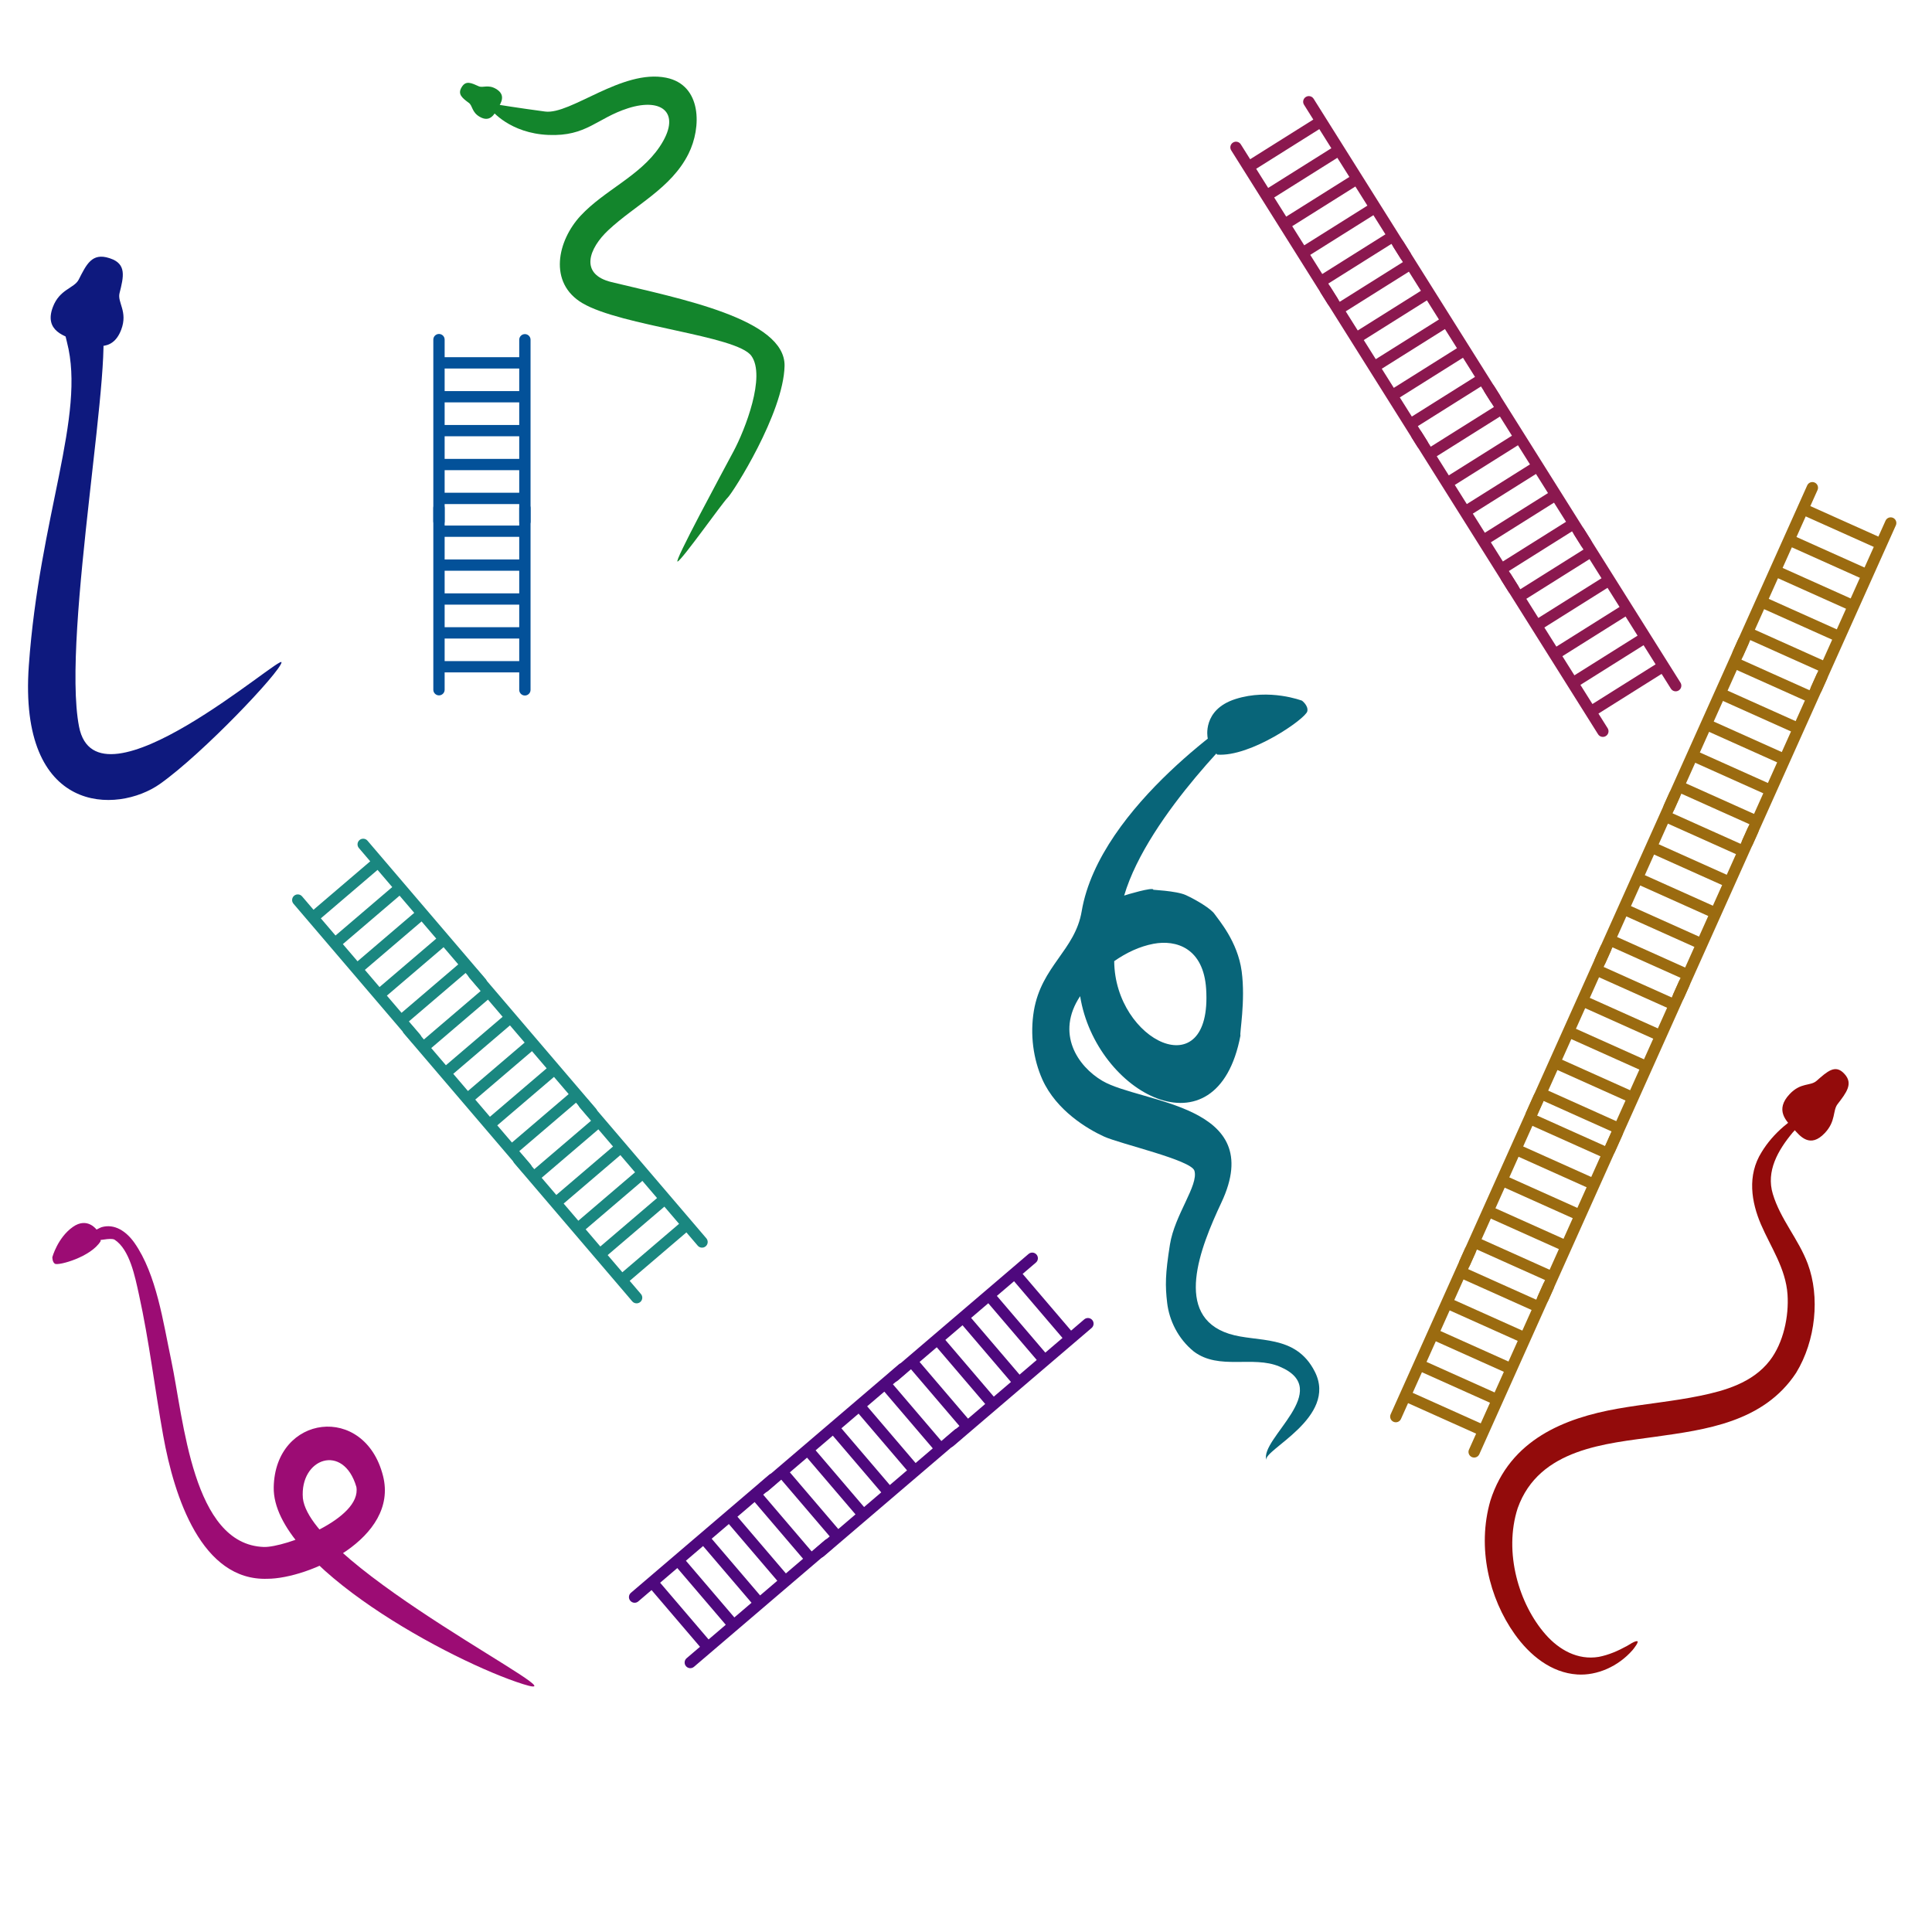 <svg width="100%" height="100%" viewBox="0 0 700 700" fill="none" xmlns="http://www.w3.org/2000/svg">
<g filter="url(#filter0_d)">
<path d="M322.371 495.991C323.106 496.853 324.399 496.956 325.259 496.222L330.069 492.113L347.622 512.662L342.773 516.804C341.914 517.538 341.814 518.831 342.549 519.692C343.285 520.554 344.578 520.657 345.437 519.923L395.512 477.149C396.371 476.415 396.471 475.121 395.736 474.26C395 473.399 393.707 473.296 392.848 474.03L388.076 478.106L370.523 457.557L375.333 453.448C376.192 452.714 376.293 451.421 375.557 450.559C374.821 449.698 373.528 449.595 372.669 450.329L322.595 493.103C321.735 493.837 321.635 495.13 322.371 495.991V495.991ZM348.74 476.164L366.293 496.713L360.07 502.029L342.516 481.48L348.74 476.164ZM369.405 494.055L351.852 473.506L358.076 468.189L375.629 488.738L369.405 494.055ZM333.181 489.455L339.405 484.138L356.958 504.687L350.734 510.004L333.181 489.455ZM384.964 480.764L378.741 486.08L361.187 465.531L367.411 460.215L384.964 480.764Z" fill="#4E087D"/>
<path d="M275.371 535.991C276.106 536.853 277.399 536.956 278.259 536.222L283.069 532.113L300.622 552.662L295.773 556.804C294.914 557.538 294.814 558.831 295.549 559.692C296.285 560.554 297.578 560.657 298.437 559.923L348.512 517.149C349.371 516.415 349.471 515.121 348.736 514.26C348 513.399 346.707 513.296 345.848 514.03L341.076 518.106L323.523 497.557L328.333 493.448C329.192 492.714 329.293 491.421 328.557 490.559C327.821 489.698 326.528 489.595 325.669 490.329L275.595 533.103C274.735 533.837 274.635 535.13 275.371 535.991V535.991ZM301.74 516.164L319.293 536.713L313.07 542.029L295.516 521.48L301.74 516.164ZM322.405 534.055L304.852 513.506L311.076 508.189L328.629 528.738L322.405 534.055ZM286.181 529.455L292.405 524.138L309.958 544.687L303.734 550.004L286.181 529.455ZM337.964 520.764L331.741 526.08L314.187 505.531L320.411 500.215L337.964 520.764Z" fill="#4E087D"/>
<path d="M228.371 575.991C229.106 576.853 230.399 576.956 231.259 576.222L236.069 572.113L253.622 592.662L248.773 596.804C247.914 597.538 247.814 598.831 248.549 599.692C249.285 600.554 250.578 600.657 251.437 599.923L301.512 557.149C302.371 556.415 302.471 555.121 301.736 554.26C301 553.399 299.707 553.296 298.848 554.03L294.076 558.106L276.523 537.557L281.333 533.448C282.192 532.714 282.293 531.421 281.557 530.559C280.821 529.698 279.528 529.595 278.669 530.329L228.595 573.103C227.735 573.837 227.635 575.13 228.371 575.991V575.991ZM254.74 556.164L272.293 576.713L266.07 582.029L248.516 561.48L254.74 556.164ZM275.405 574.055L257.852 553.506L264.076 548.189L281.629 568.738L275.405 574.055ZM239.181 569.455L245.405 564.138L262.958 584.687L256.734 590.004L239.181 569.455ZM290.964 560.764L284.741 566.08L267.187 545.531L273.411 540.215L290.964 560.764Z" fill="#4E087D"/>
<path d="M190.178 178.051C189.046 178.051 188.127 178.967 188.127 180.097V186.424H161.102V180.046C161.102 178.916 160.183 178 159.051 178C157.918 178 157 178.916 157 180.046V245.903C157 247.033 157.918 247.949 159.051 247.949C160.183 247.949 161.102 247.033 161.102 245.903V239.627H188.127V245.954C188.127 247.084 189.046 248 190.178 248C191.311 248 192.229 247.084 192.229 245.954V180.097C192.229 178.967 191.311 178.051 190.178 178.051V178.051ZM188.127 210.979H161.102V202.794H188.127V210.979ZM161.102 215.072H188.127V223.257H161.102V215.072ZM188.127 190.516V198.701H161.102V190.516H188.127ZM161.102 235.535V227.35H188.127V235.535H161.102Z" fill="#035199"/>
<path d="M190.178 117.051C189.046 117.051 188.127 117.967 188.127 119.097V125.424H161.102V119.046C161.102 117.916 160.183 117 159.051 117C157.918 117 157 117.916 157 119.046V184.903C157 186.033 157.918 186.949 159.051 186.949C160.183 186.949 161.102 186.033 161.102 184.903V178.627H188.127V184.954C188.127 186.084 189.046 187 190.178 187C191.311 187 192.229 186.084 192.229 184.954V119.097C192.229 117.967 191.311 117.051 190.178 117.051V117.051ZM188.127 149.979H161.102V141.794H188.127V149.979ZM161.102 154.072H188.127V162.257H161.102V154.072ZM188.127 129.516V137.701H161.102V129.516H188.127ZM161.102 174.535V166.35H188.127V174.535H161.102Z" fill="#035199"/>
<path d="M571.009 186.935C570.05 187.537 569.76 188.802 570.361 189.759L573.727 195.115L550.843 209.493L547.45 204.093C546.849 203.136 545.584 202.849 544.625 203.451C543.666 204.054 543.376 205.318 543.977 206.275L579.013 262.039C579.614 262.996 580.879 263.283 581.838 262.68C582.797 262.078 583.087 260.814 582.486 259.857L579.148 254.543L602.031 240.165L605.397 245.522C605.998 246.479 607.263 246.766 608.222 246.164C609.181 245.561 609.471 244.297 608.87 243.34L573.834 187.576C573.233 186.62 571.968 186.332 571.009 186.935V186.935ZM586.79 215.908L563.907 230.285L559.552 223.355L582.436 208.977L586.79 215.908ZM566.084 233.751L588.968 219.373L593.322 226.304L570.439 240.682L566.084 233.751ZM575.904 198.581L580.259 205.511L557.375 219.889L553.02 212.958L575.904 198.581ZM576.97 251.078L572.616 244.147L595.5 229.769L599.854 236.7L576.97 251.078Z" fill="#8B184F"/>
<path d="M538.557 135.284C537.598 135.886 537.308 137.15 537.909 138.107L541.275 143.464L518.391 157.842L514.998 152.442C514.397 151.485 513.132 151.198 512.173 151.8C511.214 152.403 510.924 153.667 511.525 154.624L546.561 210.387C547.162 211.344 548.427 211.632 549.386 211.029C550.345 210.426 550.635 209.162 550.034 208.205L546.695 202.892L569.579 188.514L572.945 193.871C573.546 194.828 574.811 195.115 575.77 194.512C576.729 193.91 577.019 192.645 576.418 191.689L541.382 135.925C540.781 134.968 539.516 134.681 538.557 135.284V135.284ZM554.338 164.256L531.454 178.634L527.1 171.703L549.984 157.325L554.338 164.256ZM533.632 182.099L556.516 167.722L560.87 174.652L537.986 189.03L533.632 182.099ZM543.452 146.929L547.807 153.86L524.923 168.238L520.568 161.307L543.452 146.929ZM544.518 199.426L540.164 192.496L563.047 178.118L567.402 185.049L544.518 199.426Z" fill="#8B184F"/>
<path d="M505.573 82.785C504.614 83.388 504.323 84.652 504.925 85.609L508.29 90.966L485.406 105.344L482.014 99.944C481.413 98.987 480.148 98.7 479.189 99.302C478.23 99.905 477.94 101.169 478.541 102.126L513.577 157.889C514.178 158.846 515.443 159.133 516.402 158.531C517.361 157.928 517.651 156.664 517.05 155.707L513.711 150.394L536.595 136.016L539.96 141.373C540.562 142.329 541.827 142.617 542.786 142.014C543.745 141.412 544.035 140.147 543.433 139.191L508.398 83.427C507.796 82.47 506.532 82.183 505.573 82.785V82.785ZM521.354 111.758L498.47 126.136L494.116 119.205L516.999 104.827L521.354 111.758ZM500.647 129.601L523.531 115.224L527.886 122.154L505.002 136.532L500.647 129.601ZM510.468 94.431L514.822 101.362L491.938 115.74L487.584 108.809L510.468 94.431ZM511.534 146.928L507.179 139.998L530.063 125.62L534.418 132.551L511.534 146.928Z" fill="#8B184F"/>
<path d="M473.12 31.134C472.161 31.737 471.871 33.001 472.473 33.958L475.838 39.315L452.954 53.692L449.562 48.292C448.96 47.336 447.695 47.048 446.736 47.651C445.777 48.253 445.487 49.518 446.089 50.474L481.124 106.238C481.726 107.195 482.991 107.482 483.95 106.88C484.909 106.277 485.199 105.013 484.597 104.056L481.259 98.742L504.143 84.365L507.508 89.721C508.11 90.678 509.374 90.965 510.333 90.363C511.292 89.76 511.583 88.496 510.981 87.539L475.946 31.776C475.344 30.819 474.079 30.532 473.12 31.134V31.134ZM488.902 60.107L466.018 74.485L461.663 67.554L484.547 53.176L488.902 60.107ZM468.195 77.95L491.079 63.572L495.434 70.503L472.55 84.881L468.195 77.95ZM478.015 42.78L482.37 49.711L459.486 64.089L455.132 57.158L478.015 42.78ZM479.082 95.277L474.727 88.346L497.611 73.968L501.965 80.899L479.082 95.277Z" fill="#8B184F"/>
<path d="M561.895 460.096C560.861 459.633 559.649 460.093 559.186 461.124L556.598 466.897L531.938 455.838L534.547 450.019C535.01 448.988 534.547 447.777 533.513 447.313C532.48 446.85 531.267 447.31 530.805 448.341L503.858 508.432C503.395 509.463 503.858 510.675 504.892 511.138C505.925 511.602 507.138 511.142 507.6 510.11L510.168 504.384L534.828 515.443L532.239 521.215C531.777 522.246 532.24 523.458 533.273 523.921C534.307 524.385 535.519 523.925 535.982 522.893L562.929 462.802C563.391 461.771 562.928 460.56 561.895 460.096V460.096ZM546.55 489.303L521.89 478.244L525.239 470.776L549.899 481.834L546.55 489.303ZM520.216 481.979L544.875 493.037L541.526 500.506L516.866 489.447L520.216 481.979ZM554.923 470.631L551.574 478.1L526.914 467.041L530.263 459.573L554.923 470.631ZM511.843 500.65L515.192 493.182L539.852 504.24L536.502 511.708L511.843 500.65Z" fill="#9B6B10"/>
<path d="M586.855 404.436C585.821 403.973 584.609 404.433 584.146 405.464L581.558 411.237L556.898 400.179L559.507 394.36C559.97 393.328 559.507 392.117 558.473 391.653C557.44 391.19 556.227 391.65 555.765 392.681L528.818 452.772C528.355 453.804 528.818 455.015 529.852 455.479C530.885 455.942 532.098 455.482 532.56 454.451L535.128 448.725L559.788 459.783L557.199 465.555C556.737 466.587 557.2 467.798 558.233 468.262C559.267 468.725 560.479 468.265 560.942 467.234L587.889 407.143C588.351 406.112 587.888 404.9 586.855 404.436V404.436ZM571.51 433.643L546.85 422.584L550.199 415.116L574.859 426.174L571.51 433.643ZM545.176 426.319L569.835 437.377L566.486 444.846L541.826 433.788L545.176 426.319ZM579.883 414.971L576.534 422.44L551.874 411.382L555.223 403.913L579.883 414.971ZM536.803 444.99L540.152 437.522L564.812 448.58L561.462 456.049L536.803 444.99Z" fill="#9B6B10"/>
<path d="M610.996 350.602C609.962 350.138 608.75 350.598 608.287 351.63L605.699 357.402L581.039 346.344L583.648 340.525C584.111 339.494 583.648 338.282 582.614 337.818C581.581 337.355 580.368 337.815 579.906 338.846L552.959 398.938C552.497 399.969 552.96 401.18 553.993 401.644C555.026 402.107 556.239 401.647 556.701 400.616L559.269 394.89L583.929 405.948L581.34 411.721C580.878 412.752 581.341 413.963 582.374 414.427C583.408 414.89 584.621 414.43 585.083 413.399L612.03 353.308C612.492 352.277 612.029 351.065 610.996 350.602V350.602ZM595.651 379.808L570.991 368.75L574.341 361.281L599 372.339L595.651 379.808ZM569.317 372.484L593.977 383.542L590.627 391.011L565.968 379.953L569.317 372.484ZM604.024 361.136L600.675 368.605L576.015 357.547L579.364 350.078L604.024 361.136ZM560.944 391.156L564.293 383.687L588.953 394.745L585.604 402.214L560.944 391.156Z" fill="#9B6B10"/>
<path d="M635.956 294.942C634.922 294.478 633.71 294.939 633.247 295.97L630.659 301.742L605.999 290.684L608.608 284.865C609.071 283.834 608.608 282.622 607.574 282.159C606.541 281.695 605.328 282.156 604.866 283.187L577.919 343.278C577.457 344.309 577.919 345.521 578.953 345.984C579.986 346.447 581.199 345.987 581.661 344.956L584.229 339.23L608.889 350.288L606.3 356.061C605.838 357.092 606.301 358.304 607.334 358.767C608.368 359.23 609.58 358.77 610.043 357.739L636.99 297.648C637.452 296.617 636.989 295.405 635.956 294.942V294.942ZM620.611 324.148L595.951 313.09L599.301 305.621L623.96 316.679L620.611 324.148ZM594.277 316.824L618.936 327.883L615.587 335.351L590.928 324.293L594.277 316.824ZM628.984 305.477L625.635 312.945L600.975 301.887L604.324 294.418L628.984 305.477ZM585.904 335.496L589.253 328.027L613.913 339.085L610.564 346.554L585.904 335.496Z" fill="#9B6B10"/>
<path d="M660.915 239.282C659.882 238.819 658.669 239.279 658.207 240.31L655.618 246.082L630.958 235.024L633.568 229.205C634.03 228.174 633.567 226.962 632.534 226.499C631.5 226.035 630.288 226.496 629.825 227.527L602.878 287.618C602.416 288.649 602.879 289.861 603.912 290.324C604.946 290.788 606.158 290.327 606.621 289.296L609.189 283.57L633.848 294.629L631.26 300.401C630.797 301.432 631.26 302.644 632.294 303.107C633.327 303.571 634.54 303.11 635.002 302.079L661.949 241.988C662.412 240.957 661.949 239.745 660.915 239.282V239.282ZM645.571 268.488L620.911 257.43L624.26 249.961L648.92 261.02L645.571 268.488ZM619.236 261.164L643.896 272.223L640.547 279.691L615.887 268.633L619.236 261.164ZM653.944 249.817L650.594 257.285L625.935 246.227L629.284 238.759L653.944 249.817ZM610.863 279.836L614.212 272.367L638.872 283.426L635.523 290.894L610.863 279.836Z" fill="#9B6B10"/>
<path d="M685.875 183.622C684.842 183.159 683.629 183.619 683.167 184.65L680.578 190.423L655.918 179.364L658.528 173.545C658.99 172.514 658.527 171.303 657.494 170.839C656.46 170.376 655.248 170.836 654.785 171.867L627.838 231.958C627.376 232.989 627.839 234.201 628.872 234.664C629.906 235.128 631.118 234.668 631.581 233.636L634.149 227.91L658.808 238.969L656.22 244.741C655.757 245.772 656.22 246.984 657.254 247.447C658.287 247.911 659.5 247.451 659.962 246.419L686.909 186.328C687.372 185.297 686.909 184.086 685.875 183.622V183.622ZM670.531 212.829L645.871 201.77L649.22 194.302L673.88 205.36L670.531 212.829ZM644.196 205.505L668.856 216.563L665.507 224.032L640.847 212.973L644.196 205.505ZM678.904 194.157L675.554 201.626L650.895 190.567L654.244 183.099L678.904 194.157ZM635.823 224.176L639.172 216.708L663.832 227.766L660.483 235.234L635.823 224.176Z" fill="#9B6B10"/>
<path d="M658.155 387.628C662.032 384.244 664.95 381.446 668.223 385.039C668.245 385.064 668.267 385.09 668.289 385.115C668.311 385.14 668.334 385.164 668.362 385.192C671.484 388.644 668.984 391.899 665.794 396.035C663.954 398.413 665.245 402.179 661.191 406.491C655.826 412.196 652.216 407.725 649.725 404.857C647.112 402.112 643.043 398.131 648.408 392.426C652.462 388.113 655.921 389.574 658.155 387.628" fill="#930B0B"/>
<path d="M655.355 398.75C654.443 397.288 647.072 403.436 646.208 404.182C643.135 406.83 640.432 409.874 638.279 413.418C632.922 421.91 634.596 431.612 638.012 439.59C641.511 447.76 647.015 455.547 647.654 465.042C648.183 472.894 646.21 482.522 641.19 489.011C634.944 497.078 624.812 499.895 616.023 501.711C606.081 503.767 596.069 504.628 586.11 506.39C566.998 509.769 547.098 517.507 540.003 539.681C535.052 556.796 539.585 575.098 548.8 588.072C554.215 595.694 561.983 602.084 571.49 602.696C578.619 603.154 586.289 599.824 591.498 593.868C591.807 593.509 594.25 590.487 593.016 590.627C591.846 590.76 590.578 591.776 589.505 592.35C586.174 594.181 582.852 595.622 579.252 596.32C571.612 597.585 564.882 593.745 560.028 588.241C550.312 577.234 544.743 558.429 549.873 542.478C557.618 520.639 582.252 519.049 599.813 516.561C617.661 514.033 638.943 511.394 650.775 493.399C657.927 481.681 659.436 465.823 654.993 453.915C651.646 444.946 645.096 437.836 642.324 428.588C639.83 420.33 644.17 412.791 649.505 406.357C650.195 405.526 655.995 399.775 655.355 398.75C655.462 398.92 655.25 398.582 655.355 398.75Z" fill="#930B0B"/>
<path d="M173.444 27.257C170.793 26.066 168.772 25.032 167.255 27.613L167.255 27.614C167.244 27.632 167.234 27.65 167.224 27.668C167.213 27.687 167.202 27.703 167.191 27.723L167.191 27.724C165.743 30.203 167.57 31.568 169.9 33.299C171.243 34.295 170.906 36.619 173.763 38.294C177.542 40.511 179.161 37.379 180.302 35.338C181.525 33.346 183.469 30.404 179.689 28.188C176.833 26.512 174.968 27.942 173.444 27.257" fill="#13852C"/>
<path d="M245.531 199.448C243.793 200.201 261.735 167.124 265.835 159.409C269.936 151.695 277.546 132.322 272.232 124.935C266.919 117.548 225.226 114.206 211.022 105.84C198.585 98.491 201.949 83.203 210.396 74.131C218.977 64.915 231.804 59.833 238.965 49.23C247.095 37.195 240.166 31.195 227.578 35.21C216.182 38.845 212.563 45.481 198.684 44.89C184.804 44.298 178.115 36.095 177.776 35.505C176.729 33.692 179.32 33.743 179.32 33.743C179.32 33.743 188.182 35.181 197.484 36.41C206.786 37.639 225.391 20.955 241.353 24.156C254.354 26.781 254.223 42.228 249.452 51.729C243.179 64.264 230.183 70.234 220.391 79.409C213.415 85.944 209.778 95.348 221.561 98.209C245.958 104.132 284.657 111.503 284.26 128.624C283.863 145.745 265.623 174.388 263.667 176.291C261.711 178.195 247.269 198.695 245.531 199.448Z" fill="#13852C"/>
<path d="M417.869 337.964C412.991 338.897 408.161 341.115 403.699 344.248C403.7 344.241 403.7 344.238 403.698 344.24C403.919 373.315 439.293 390.314 437.009 354.319C436.06 339.546 426.228 336.368 417.869 337.964C418.76 337.793 417.603 338.014 417.869 337.964ZM450.735 254L452.702 256.698C452.702 256.698 416.065 290.877 407.303 320.484C408.046 320.205 417.869 317.274 417.869 318.351C416.648 318.39 426.138 318.677 429.702 320.333C433.267 321.988 438.691 325.143 440.093 327.208C441.495 329.273 448.423 337.101 449.878 347.89C451.333 358.68 449.047 370.629 449.445 371.175C440.981 415.895 396.96 392.073 391.354 356.93C382.413 370.417 390.431 382.333 399.429 387.622C413.413 395.818 459.348 395.92 442.543 431.687C434.805 448.155 425.036 472.753 445.306 479.257C455.467 482.516 469.383 479.178 476.374 492.963C484.81 509.589 457.614 521.331 458.829 525C456.283 517.302 483.682 499.51 463.578 491.121C453.895 487.056 441.756 492.567 432.564 485.696C426.762 481.005 423.625 474.318 422.889 468.073C422.153 461.829 422.177 457.695 423.895 446.904C425.612 436.112 434.339 425.428 432.759 420.176C431.594 416.284 405.9 410.481 400.029 407.801C394.157 405.122 382.797 398.477 377.675 387.132C374.379 379.744 373.157 370.87 374.595 362.196C377.356 345.975 389.526 340.313 391.915 326.172C398.423 287.659 450.735 254 450.735 254Z" fill="#086579"/>
<path d="M437.549 263.294C437.549 263.294 435.463 253.155 447.647 249.272C459.998 245.332 471.745 249.874 471.745 249.874C471.745 249.874 474.149 251.694 473.655 253.74C473.012 256.404 453.182 270.325 441.021 269.408C441.021 269.408 437.976 266.375 437.549 263.294Z" fill="#086579"/>
<path d="M35.134 441.698C35.134 441.698 31.75 436.724 26.347 440.574C20.869 444.476 18.963 451.494 18.963 451.494C18.963 451.494 18.928 453.287 19.9 453.886C21.166 454.664 32.991 451.436 36.473 445.678C36.473 445.678 36.227 443.118 35.134 441.698Z" fill="#9C0C74"/>
<path d="M189.574 606.209C164.208 598.267 98.673 563.262 99.175 534.881C99.642 508.491 132.137 504.324 138.792 530.802C144.479 553.426 111.722 567.999 96.875 568.022C73.082 568.828 63.15 538.499 59.125 516.129C56.063 499.118 54.064 481.916 50.339 465.018C48.923 458.593 47.028 448.747 41.518 445.162C39.784 444.029 28.897 446.886 29.083 447.156C27.679 445.105 36.02 440.846 36.841 440.615C41.497 439.305 45.693 442.04 48.717 446.312C56.742 457.785 59.124 475.13 62.045 488.891C66.592 510.421 69.714 555.654 95.61 556.497C103.076 556.739 131.12 546.371 129.119 534.735C124.443 518.725 108.54 524.291 109.739 538.861C112.689 564.05 214.94 614.151 189.574 606.209Z" fill="#9C0C74"/>
<path d="M36.262 111.51C42.675 120.006 22.102 225.762 28.642 259.289C35.07 292.244 102.5 232.5 102 236C101.5 239.5 73.527 269 58 280C42.473 291 6.584 291.346 10.443 237.154C14.302 182.961 31.164 146.62 24.271 120.006C17.379 93.392 36.262 111.51 36.262 111.51Z" fill="#0E197E"/>
<path d="M28.504 97.326C31.318 91.837 33.281 87.445 39.622 89.527C39.666 89.541 39.709 89.557 39.752 89.572C39.796 89.587 39.839 89.6 39.891 89.616C45.954 91.626 44.799 96.282 43.314 102.206C42.454 105.614 46.397 108.881 43.93 115.425C40.664 124.085 33.359 121.26 28.452 119.536C23.466 118.003 15.883 115.921 19.149 107.261C21.616 100.717 26.879 100.484 28.504 97.326Z" fill="#0E197E"/>
<path d="M210.26 394.371C209.399 395.106 209.296 396.399 210.03 397.259L214.139 402.069L193.59 419.622L189.448 414.773C188.714 413.914 187.42 413.814 186.559 414.549C185.698 415.285 185.595 416.578 186.329 417.437L229.103 467.512C229.837 468.371 231.13 468.471 231.991 467.736C232.853 467 232.956 465.707 232.222 464.848L228.146 460.076L248.695 442.523L252.804 447.333C253.538 448.192 254.831 448.293 255.692 447.557C256.554 446.821 256.657 445.528 255.923 444.669L213.149 394.595C212.415 393.735 211.122 393.635 210.26 394.371V394.371ZM230.088 420.74L209.539 438.293L204.222 432.07L224.772 414.516L230.088 420.74ZM212.197 441.405L232.746 423.852L238.063 430.076L217.513 447.629L212.197 441.405ZM216.797 405.181L222.114 411.404L201.564 428.958L196.248 422.734L216.797 405.181ZM225.488 456.964L220.171 450.741L240.721 433.187L246.037 439.411L225.488 456.964Z" fill="#1A8780"/>
<path d="M170.26 347.371C169.399 348.106 169.296 349.399 170.03 350.259L174.139 355.069L153.59 372.622L149.448 367.773C148.714 366.914 147.42 366.814 146.559 367.549C145.698 368.285 145.595 369.578 146.329 370.437L189.103 420.512C189.837 421.371 191.13 421.471 191.991 420.736C192.853 420 192.956 418.707 192.222 417.848L188.146 413.076L208.695 395.523L212.804 400.333C213.538 401.192 214.831 401.293 215.692 400.557C216.554 399.821 216.657 398.528 215.923 397.669L173.149 347.595C172.415 346.735 171.122 346.635 170.26 347.371V347.371ZM190.088 373.74L169.539 391.293L164.222 385.07L184.772 367.516L190.088 373.74ZM172.197 394.405L192.746 376.852L198.063 383.076L177.513 400.629L172.197 394.405ZM176.797 358.181L182.114 364.404L161.564 381.958L156.248 375.734L176.797 358.181ZM185.488 409.964L180.171 403.741L200.721 386.187L206.037 392.411L185.488 409.964Z" fill="#1A8780"/>
<path d="M130.26 300.371C129.399 301.106 129.296 302.399 130.03 303.259L134.139 308.069L113.59 325.622L109.448 320.773C108.714 319.914 107.42 319.814 106.559 320.549C105.698 321.285 105.595 322.578 106.329 323.437L149.103 373.512C149.837 374.371 151.13 374.471 151.991 373.736C152.853 373 152.956 371.707 152.222 370.848L148.146 366.076L168.695 348.523L172.804 353.333C173.538 354.192 174.831 354.293 175.692 353.557C176.554 352.821 176.657 351.528 175.923 350.669L133.149 300.595C132.415 299.735 131.122 299.635 130.26 300.371V300.371ZM150.088 326.74L129.539 344.293L124.222 338.07L144.772 320.516L150.088 326.74ZM132.197 347.405L152.746 329.852L158.063 336.076L137.513 353.629L132.197 347.405ZM136.797 311.181L142.114 317.404L121.564 334.958L116.248 328.734L136.797 311.181ZM145.488 362.964L140.171 356.741L160.721 339.187L166.037 345.411L145.488 362.964Z" fill="#1A8780"/>
</g>
<defs>
<filter id="filter0_d" x="6.155" y="11.078" width="686.949" height="628.453" filterUnits="userSpaceOnUse" color-interpolation-filters="sRGB">
<feFlood flood-opacity="0" result="BackgroundImageFix"/>
<feColorMatrix in="SourceAlpha" type="matrix" values="0 0 0 0 0 0 0 0 0 0 0 0 0 0 0 0 0 0 127 0"/>
<feOffset dy="4"/>
<feGaussianBlur stdDeviation="2"/>
<feColorMatrix type="matrix" values="0 0 0 0 0 0 0 0 0 0 0 0 0 0 0 0 0 0 0.25 0"/>
<feBlend mode="normal" in2="BackgroundImageFix" result="effect1_dropShadow"/>
<feBlend mode="normal" in="SourceGraphic" in2="effect1_dropShadow" result="shape"/>
</filter>
</defs>
</svg>
